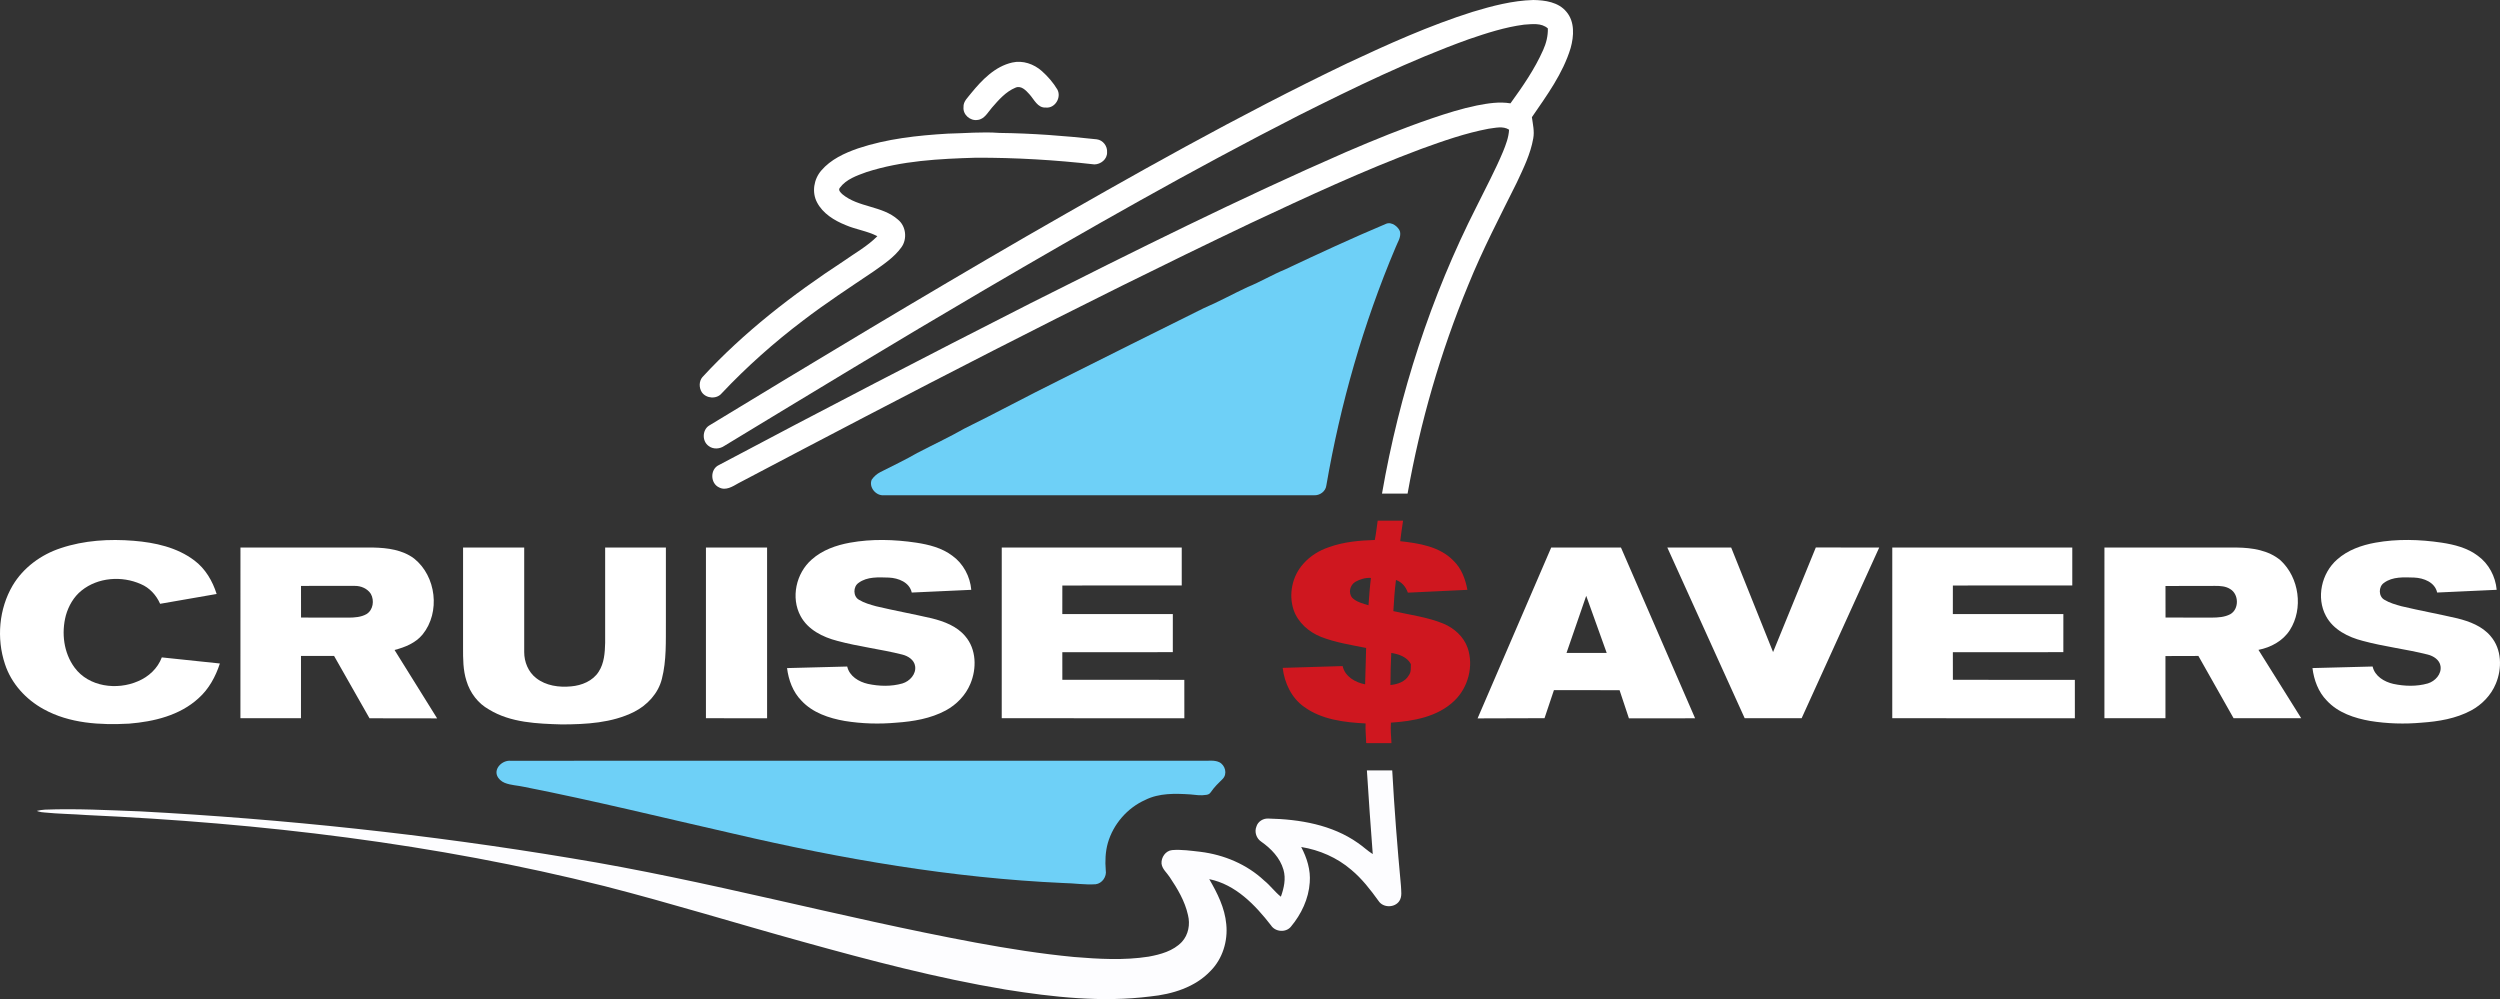 <?xml version="1.0" encoding="UTF-8" standalone="no"?>
<svg
   xmlns:dc="http://purl.org/dc/elements/1.1/"
   xmlns:cc="http://creativecommons.org/ns#"
   xmlns:rdf="http://www.w3.org/1999/02/22-rdf-syntax-ns#"
   xmlns:svg="http://www.w3.org/2000/svg"
   xmlns="http://www.w3.org/2000/svg"
   xmlns:sodipodi="http://sodipodi.sourceforge.net/DTD/sodipodi-0.dtd"
   xmlns:inkscape="http://www.inkscape.org/namespaces/inkscape"
   width="1605.782pt"
   height="641.735pt"
   viewBox="0 0 1605.782 641.735"
   version="1.1"
   id="svg54"
   sodipodi:docname="Cruise Savers TV.svg"
   inkscape:version="0.92.0 r15299">
  <rect x="0" y="0" width="1605.782" height="641.735" fill="#333333" stroke="none"/>
  <defs
     id="defs58" />
  <sodipodi:namedview
     pagecolor="#ffffff"
     bordercolor="#666666"
     borderopacity="1"
     objecttolerance="10"
     gridtolerance="10"
     guidetolerance="10"
     inkscape:pageopacity="0"
     inkscape:pageshadow="2"
     inkscape:window-width="1920"
     inkscape:window-height="1017"
     id="namedview56"
     showgrid="false"
     fit-margin-top="0"
     fit-margin-left="0"
     fit-margin-right="0"
     fit-margin-bottom="0"
     inkscape:zoom="0.34425999"
     inkscape:cx="643.92514"
     inkscape:cy="909.76787"
     inkscape:window-x="-8"
     inkscape:window-y="-8"
     inkscape:window-maximized="1"
     inkscape:current-layer="svg54" />
  <path
     style="opacity:1;fill:#ffffff;fill-opacity:1"
     inkscape:connector-curvature="0"
     id="path15"
     d="m 945.667,7.68 c 12.74,-3.85 25.79,-7.31 39.17,-7.68 7.57,0.11 16.21,1.34 21.3,7.58 5.45,6.39 4.82,15.64 2.72,23.23 -4.97,16.45 -15.32,30.47 -24.9,44.46 0.61,4.52 1.73,9.07 0.86,13.67 -1.74,10 -6.31,19.21 -10.57,28.34 -10.8,21.71 -22.04,43.24 -31.15,65.74 -17.83,43.08 -30.85,88.13 -38.99,134.03 -5.48,-0.01 -10.96,0 -16.43,-0.01 11.11,-64.04 31.35,-126.58 60.83,-184.55 5.71,-11.65 11.9,-23.09 16.9,-35.08 1.84,-4.53 3.63,-9.17 3.89,-14.11 -3.95,-2.56 -8.89,-1.11 -13.22,-0.6 -14.77,2.79 -29.01,7.8 -43.11,12.91 -37.37,13.94 -73.56,30.81 -109.65,47.72 -111.06,52.89 -220.19,109.7 -329,167.03 -3.72,2.11 -8.15,5.03 -12.48,2.7 -5.66,-2.61 -5.82,-11.64 -0.14,-14.32 66.39,-35.25 133.13,-69.87 200.15,-103.92 66.95,-33.65 134.01,-67.19 202.71,-97.16 18.23,-7.84 36.63,-15.33 55.41,-21.73 9.41,-3.18 18.9,-6.19 28.64,-8.18 7.08,-1.38 14.37,-2.57 21.58,-1.37 7.85,-10.84 15.54,-21.95 20.99,-34.23 1.96,-4.37 3.17,-9.08 3.02,-13.9 -4.19,-3.72 -10.18,-2.72 -15.28,-2.41 -12.2,1.58 -23.97,5.41 -35.56,9.37 -37.54,13.52 -73.47,31.03 -109.1,48.89 -68.61,35.02 -135.56,73.19 -202.03,112.1 -56.01,32.81 -111.46,66.54 -166.96,100.19 -2.93,2.04 -7.11,2.35 -10.02,0.12 -4.35,-2.99 -4.27,-10.16 0.08,-13.07 67.76,-41.18 135.68,-82.11 204.3,-121.83 67.63,-38.88 135.59,-77.36 205.97,-111.08 26.13,-12.24 52.53,-24.13 80.07,-32.85 z" />
  <path
     style="opacity:1;fill:#ffffff;fill-opacity:1"
     inkscape:connector-curvature="0"
     id="path17"
     d="m 650.187,40.16 c 6.75,-1.55 13.88,0.94 18.96,5.45 3.88,3.45 7.35,7.44 10.02,11.9 2.72,5.06 -1.47,12.14 -7.35,11.58 -5.4,0.38 -7.58,-5.28 -10.66,-8.6 -2.2,-2.45 -5.28,-5.76 -8.92,-4.17 -6.23,2.58 -10.77,7.86 -15.1,12.82 -2.66,3.02 -4.78,7.46 -9.26,7.9 -4.69,0.76 -9.49,-3.41 -9,-8.23 -0.24,-3.74 2.9,-6.26 4.93,-8.99 6.95,-8.5 15.27,-17.16 26.38,-19.66 z" />
  <path
     style="opacity:1;fill:#ffffff;fill-opacity:1"
     inkscape:connector-curvature="0"
     id="path19"
     d="m 608.807,85.84 c 11.03,-0.22 22.06,-1.3 33.07,-0.46 20.93,0.23 41.83,1.84 62.62,4.11 3.99,0.52 6.92,4.4 6.59,8.36 0.16,4.39 -4.04,7.73 -8.18,7.75 -25.23,-2.87 -50.62,-4.37 -76.01,-4.3 -23.63,0.7 -47.67,1.91 -70.33,9.23 -6.17,2.24 -12.99,4.55 -17.07,10.02 -1.37,1.52 0.45,3.14 1.53,4.18 10.35,8.65 25.63,7.32 35.76,16.34 5.2,4.2 6.07,12.44 2.19,17.79 -4.75,6.59 -11.68,11.08 -18.21,15.72 -15.11,10.18 -30.39,20.16 -44.88,31.25 -18.68,14.14 -36.25,29.74 -52.32,46.79 -3.22,3.92 -10.01,3.44 -12.81,-0.72 -1.84,-2.91 -1.84,-7.07 0.45,-9.72 26.6,-28.81 57.81,-52.96 90.55,-74.38 7.35,-5.2 15.42,-9.64 21.78,-16.09 -6.42,-3.35 -13.74,-4.26 -20.36,-7.12 -7.32,-2.96 -14.67,-7.42 -18.41,-14.64 -3.45,-6.55 -2.02,-14.9 2.75,-20.41 6.08,-7.13 14.9,-11.2 23.59,-14.22 18.58,-6.2 38.24,-8.33 57.7,-9.48 z" />
  <path
     sodipodi:nodetypes="cccccccccccccccccc"
     style="opacity:1;fill:#ffffff;fill-opacity:1"
     inkscape:connector-curvature="0"
     id="path21"
     d="m 39.067,352.06 c 15.01,-5.02 31.16,-5.98 46.86,-4.7 13.66,1.12 27.79,4.19 38.92,12.63 7.07,5.29 11.68,13.21 14.3,21.53 l -36.3,6.31 c -2.45,-5.55 -6.73,-10.3 -12.39,-12.66 -12.17,-5.43 -27.55,-4.35 -38.08,4.15 -5.01,3.99 -8.33,9.83 -10.07,15.93 -2.96,11.26 -1.44,24.05 5.59,33.55 9.11,12.42 27.28,14.68 40.77,8.75 6.83,-2.86 12.66,-8.28 15.26,-15.3 l 37.3,3.92 c -2.72,8.37 -7.06,16.43 -13.72,22.33 -12.04,11.06 -28.7,15.02 -44.57,16.3 -18.61,1 -38.28,-0.07 -54.93,-9.3 -11.4,-6.24 -20.78,-16.5 -24.83,-28.96 -5.49,-16.49 -3.88,-35.43 4.95,-50.47 6.85,-11.52 18.28,-19.88 30.94,-24.01 z" />
  <path
     sodipodi:nodetypes="cccccccccccccccccccccccccc"
     style="opacity:1;fill:#ffffff;fill-opacity:1"
     inkscape:connector-curvature="0"
     id="path23"
     d="m 545.907,348.58 c 14.03,-2.53 28.45,-2.11 42.52,-0.03 8.2,1.24 16.61,3.35 23.33,8.45 6.99,5.04 11.37,13.31 12.1,21.85 l -38.23,1.75 c -1.45,-6.62 -8.62,-9.33 -14.69,-9.61 -6.54,-0.18 -13.94,-0.74 -19.48,3.41 -3.57,2.42 -3.58,8.67 0.26,10.84 3.36,2.05 7.21,3.11 10.98,4.16 11.89,2.83 23.94,5.01 35.85,7.77 7.91,1.98 16.08,5.03 21.45,11.48 7.2,8.33 7.42,20.8 3.28,30.59 -3.06,7.35 -8.85,13.34 -15.82,17.11 -9.72,5.21 -20.83,7.07 -31.71,7.83 -11.03,1 -22.18,0.68 -33.11,-1.09 -10.17,-1.78 -20.68,-5.27 -27.87,-13.06 -5.5,-5.58 -8.28,-13.25 -9.23,-20.91 l 38.64,-1 c 1.4,6.25 7.48,9.84 13.31,11.16 7.26,1.54 14.96,1.77 22.15,-0.29 4.65,-1.39 8.94,-5.96 8.16,-11.09 -0.58,-4.07 -4.54,-6.54 -8.23,-7.46 -13.78,-3.48 -27.99,-5.06 -41.72,-8.79 -9.31,-2.39 -18.88,-7.11 -23.61,-15.91 -6.43,-11.87 -2.88,-27.59 7.14,-36.35 6.8,-6.07 15.68,-9.2 24.53,-10.81 z" />
  <path
     sodipodi:nodetypes="cccccccccccccccccccccccccc"
     style="opacity:1;fill:#ffffff;stroke-width:1;fill-opacity:1"
     inkscape:connector-curvature="0"
     id="path23-4"
     d="m 1525.697,348.571 c 14.03,-2.53 28.45,-2.11 42.52,-0.03 8.2,1.24 16.61,3.35 23.33,8.45 6.99,5.04 11.37,13.31 12.1,21.85 l -38.23,1.75 c -1.45,-6.62 -8.62,-9.33 -14.69,-9.61 -6.54,-0.18 -13.94,-0.74 -19.48,3.41 -3.57,2.42 -3.58,8.67 0.26,10.84 3.36,2.05 7.21,3.11 10.98,4.16 11.89,2.83 23.94,5.01 35.85,7.77 7.91,1.98 16.08,5.03 21.45,11.48 7.2,8.33 7.42,20.8 3.28,30.59 -3.06,7.35 -8.85,13.34 -15.82,17.11 -9.72,5.21 -20.83,7.07 -31.71,7.83 -11.03,1 -22.18,0.68 -33.11,-1.09 -10.17,-1.78 -20.68,-5.27 -27.87,-13.06 -5.5,-5.58 -8.28,-13.25 -9.23,-20.91 l 38.64,-1 c 1.4,6.25 7.48,9.84 13.31,11.16 7.26,1.54 14.96,1.77 22.15,-0.29 4.65,-1.39 8.94,-5.96 8.16,-11.09 -0.58,-4.07 -4.54,-6.54 -8.23,-7.46 -13.78,-3.48 -27.99,-5.06 -41.72,-8.79 -9.31,-2.39 -18.88,-7.11 -23.61,-15.91 -6.43,-11.87 -2.88,-27.59 7.14,-36.35 6.8,-6.07 15.68,-9.2 24.53,-10.81 z" />
  <path
     sodipodi:nodetypes="ccccccccccccccccccc"
     style="opacity:1;fill:#ffffff;fill-opacity:1"
     inkscape:connector-curvature="0"
     id="path27"
     d="m 154.447,351.69 85.4,0.01 c 9.05,0.19 18.7,1.45 26.14,7.05 14.24,11.36 16.97,34.5 5.5,48.72 -4.51,5.54 -11.34,8.27 -18.07,10.02 l 27.36,43.93 -43.44,-0.06 -22.76,-40.06 -21.25,0.03 -0.01,39.99 h -38.89 l 0.02,-109.63 m 38.89,24.64 0.02,20.33 c 10.17,0.08 20.35,0 30.52,0.05 3.92,-0.04 8.07,-0.29 11.55,-2.28 4.29,-2.64 5.11,-8.77 2.78,-12.96 -2.22,-3.45 -6.31,-5.19 -10.32,-5.15 -11.52,-0.02 -23.03,-0.01 -34.55,0.01 z" />
  <path
     sodipodi:nodetypes="ccccccccccccccccc"
     style="opacity:1;fill:#ffffff;fill-opacity:1"
     inkscape:connector-curvature="0"
     id="path29"
     d="m 297.437,351.69 39.27,-0.01 c -0.01,22.39 -0.01,44.79 0,67.19 -0.01,6.31 2.6,12.73 7.65,16.65 6.28,4.96 14.73,6.11 22.49,5.35 6.78,-0.58 13.89,-3.45 17.67,-9.38 3.59,-5.48 4.02,-12.24 4.18,-18.6 0.01,-20.4 0,-40.8 0,-61.19 l 39.01,-0.02 c 0,16.05 -0.01,32.09 0,48.14 -0.08,12.09 0.46,24.43 -2.58,36.25 -2.33,9.37 -9.41,16.89 -17.88,21.2 -14.31,7.13 -30.68,7.98 -46.37,8.04 -15.89,-0.47 -32.84,-1.05 -46.8,-9.59 -7.03,-3.87 -12.18,-10.73 -14.46,-18.37 -2.23,-6.92 -2.21,-14.28 -2.19,-21.47 0.02,-21.4 -0.01,-42.79 0.01,-64.19 z" />
  <path
     sodipodi:nodetypes="ccccc"
     style="opacity:1;fill:#ffffff;fill-opacity:1"
     inkscape:connector-curvature="0"
     id="path31"
     d="m 453.437,351.69 39.27,-0.01 0.01,109.68 -39.29,-0.04 z" />
  <path
     sodipodi:nodetypes="ccccccccccccc"
     style="opacity:1;fill:#ffffff;fill-opacity:1"
     inkscape:connector-curvature="0"
     id="path33"
     d="m 643.437,351.69 h 115.61 v 24.36 l -76.69,0.03 -0.02,18.33 70.99,0.01 -0.01,24.47 -70.97,0.03 0.01,17.73 78.35,0.02 0.02,24.68 -117.3,-0.03 z" />
  <path
     sodipodi:nodetypes="ccccccccccccc"
     style="opacity:1;fill:#ffffff;fill-opacity:1"
     inkscape:connector-curvature="0"
     id="path35"
     d="m 949.067,461.43 47.3,-109.76 44.8,0.02 47.62,109.68 -42.51,0.03 -6.01,-18.09 -42.16,-0.02 -6.04,18.01 -43,0.13 m 57.12,-42.04 25.81,-0.02 -13.15,-36.66 z" />
  <path
     sodipodi:nodetypes="cccccccc"
     style="opacity:1;fill:#ffffff;fill-opacity:1"
     inkscape:connector-curvature="0"
     id="path37"
     d="m 1070.937,351.68 h 41.02 l 26.91,67.16 27.46,-67.2 40.71,0.07 -49.82,109.61 -36.59,-0.01 z" />
  <path
     sodipodi:nodetypes="ccccccccccccc"
     style="opacity:1;fill:#ffffff;fill-opacity:1"
     inkscape:connector-curvature="0"
     id="path39"
     d="m 1215.437,351.69 115.62,0.01 v 24.34 l -76.7,0.04 -0.02,18.34 h 70.99 l -0.01,24.47 -70.97,0.03 0.02,17.74 78.34,0.02 0.01,24.68 -117.29,-0.04 z" />
  <path
     sodipodi:nodetypes="ccccccccccccccccccc"
     style="opacity:1;fill:#ffffff;fill-opacity:1"
     inkscape:connector-curvature="0"
     id="path41"
     d="m 1351.707,351.7 h 85.14 c 9.78,0.13 20.33,1.7 28.02,8.26 11.96,11.13 14.73,30.99 5.9,44.81 -4.48,6.95 -12.17,11.09 -20.14,12.65 l 27.47,43.91 h -43.44 l -22.6,-40 -21.16,0.06 v 39.91 l -39.2,0.01 0.01,-109.61 m 39.21,24.71 0.03,20.22 c 9.96,0.11 19.92,0.01 29.89,0.06 3.96,-0.03 8.15,-0.28 11.72,-2.19 5.76,-3.27 5.54,-12.85 -0.07,-16.14 -2.85,-1.85 -6.36,-2.05 -9.64,-2.03 -10.65,0.08 -21.29,-0.07 -31.93,0.08 z" />
  <path
     style="opacity:1;fill:#fdfdff;fill-opacity:1"
     inkscape:connector-curvature="0"
     id="path43"
     d="m 877.977,494.84 c 5.42,0 10.84,-0.01 16.27,0.01 1.36,24.7 3.29,49.37 5.59,74.01 0.11,3.28 0.91,7.02 -1.07,9.93 -2.99,4.39 -10.36,4.4 -13.29,-0.08 -5.2,-7.21 -10.69,-14.34 -17.57,-20.05 -9.05,-7.77 -20.39,-12.72 -32.13,-14.62 3.67,6.97 6.14,14.77 5.49,22.74 -0.67,10.49 -5.42,20.46 -12.1,28.45 -3.23,3.94 -10.06,3.41 -12.78,-0.86 -10.19,-13.13 -22.72,-26.24 -39.68,-29.69 5.21,8.95 10.01,18.47 10.95,28.95 1.11,10.79 -2.36,22.18 -10.05,29.95 -9.95,10.6 -24.67,15.04 -38.75,16.46 -31.05,3.92 -62.43,0.46 -93.16,-4.46 -43.93,-7.34 -87.06,-18.73 -129.94,-30.64 -42.53,-11.76 -84.71,-24.8 -127.46,-35.77 -108.76,-27.32 -220.63,-40.56 -332.51,-45.64 -9.048,-0.67 -18.146,-0.75 -27.174,-1.655 -1.404,-0.126 -2.613,-0.234 -3.84,-0.616 -0.382,-0.125 -0.76,-0.259 -1.136,-0.398 1.71,-0.4 3.44,-0.74 5.19,-0.81 20.41,-0.77 40.82,0.34 61.21,1.11 92.63,4.94 185.04,14.78 276.55,30.04 87.49,14.28 173.03,38.1 260.15,54.27 20.92,3.85 41.94,7.21 63.12,9.22 15.92,1.31 32.07,2.25 47.92,-0.22 7.66,-1.4 15.8,-3.62 21.34,-9.45 4.24,-4.6 5.45,-11.34 3.93,-17.3 -1.96,-8.9 -6.72,-16.86 -11.74,-24.35 -1.82,-2.83 -4.81,-5.11 -5.24,-8.64 -0.31,-4 2.61,-8.3 6.78,-8.7 6.07,-0.5 12.14,0.43 18.17,1.1 15.12,1.87 29.86,8.02 41.03,18.51 3.87,3.13 6.79,7.22 10.67,10.34 1.98,-5.52 3.35,-11.59 1.66,-17.37 -2.19,-7.62 -7.94,-13.55 -14.28,-18 -3.09,-2.03 -4.5,-6.2 -3.1,-9.65 0.95,-3.34 4.44,-5.45 7.85,-5.18 19.94,0.45 40.77,3.96 57.39,15.7 3.28,2.22 6.13,5.01 9.5,7.12 -1.43,-17.9 -2.59,-35.83 -3.76,-53.76 z"
     sodipodi:nodetypes="cccccccccccccccccccccccccccccccccccccccccc" />
  <g
     id="#6ed0f7ff"
     transform="translate(-74.123,-33.13)">
    <path
       d="m 964.22,176.96 c 3.99,-1.87 8.465,2.367 9.17,5 0.75,3.74 -1.71,6.93 -2.94,10.26 -20.69,48.93 -35.36,100.35 -44.39,152.68 -0.43,3.89 -4.27,6.62 -8.06,6.34 -92.02,-0.01 -184.04,0.01 -276.05,-0.01 -5.12,0.56 -9.94,-5.1 -7.93,-9.98 1.4,-2.04 3.32,-3.72 5.52,-4.86 7.93,-4.07 16.01,-7.83 23.72,-12.3 10.07,-5.26 20.4,-10.05 30.28,-15.68 20.49,-10.07 40.53,-20.95 61,-31.05 30.86,-15.45 61.71,-30.93 92.64,-46.23 9.68,-4.13 18.89,-9.25 28.42,-13.68 8.14,-3.31 15.71,-7.86 23.84,-11.21 21.43,-10.1 42.93,-20.08 64.78,-29.28 z"
       id="path46"
       inkscape:connector-curvature="0"
       style="opacity:1;fill:#6ed0f7"
       sodipodi:nodetypes="ccccccccccccccc" />
    <path
       d="m 393.4,531.28 c -1.858,-4.801 3.46,-9.88 8.53,-9.5 148.37,-0.03 296.75,0 445.12,-0.02 3.37,0.13 6.98,-0.56 10.16,0.9 3.88,1.86 5.44,7.54 2.28,10.75 -2.716,2.647 -5.447,5.297 -7.565,8.429 -0.853,1.261 -1.592,1.607 -2.913,1.826 -1.795,0.297 -3.608,0.346 -5.415,0.204 -1.721,-0.223 -3.374,-0.389 -4.983,-0.49 -9.74,-0.609 -19.94,-0.912 -28.863,3.54 -11.52,5.14 -20.54,15.53 -24.04,27.65 -1.6,5.68 -1.83,11.64 -1.35,17.5 0.75,4.1 -2.32,8.53 -6.49,9.02 -6.95,0.48 -13.85,-0.69 -20.78,-0.79 C 685.7,597.1 615,584.87 545.49,568.67 500.64,558.49 455.97,547.45 410.84,538.56 c -4.18,-0.96 -8.61,-0.993 -12.58,-2.61 -2.096,-0.854 -4.053,-2.586 -4.86,-4.67 z"
       id="path48"
       inkscape:connector-curvature="0"
       style="opacity:1;fill:#6ed0f7"
       sodipodi:nodetypes="sccccsscccccccccss" />
  </g>
  <g
     id="#cf171fff"
     transform="translate(-74.123,-33.13)">
    <path
       d="m 959.02,367.58 16.31,-0.01 c -0.65,4.38 -1.34,8.76 -1.84,13.17 12.06,1.34 25.38,3.39 34.21,12.55 5.16,4.91 7.67,11.84 8.94,18.7 l -38.23,1.81 c -1.29,-3.71 -3.85,-6.83 -7.64,-8.15 -0.86,6.64 -1.28,13.33 -1.68,20.01 10.79,2.46 21.95,3.83 32.24,8.07 6.87,2.91 12.9,8.3 15.44,15.45 4.04,11.7 0.42,25.56 -8.51,34.06 -10.73,10.39 -26.39,13.11 -40.73,14.05 -0.32,4.4 0.08,8.79 0.34,13.18 l -16.24,-0.04 c -0.06,-4.21 -0.6,-8.4 -0.38,-12.62 -13.6,-0.71 -28.08,-2.39 -39.41,-10.61 -8.19,-5.72 -12.69,-15.37 -13.84,-25.09 l 38.49,-1.15 c 1.51,6.7 8.13,10.56 14.46,11.71 0.33,-7.78 0.34,-15.57 0.65,-23.35 -9.76,-1.96 -19.68,-3.49 -28.99,-7.11 -7.8,-3.12 -14.77,-9.18 -17.57,-17.26 -3.38,-10.07 -0.91,-21.84 6.22,-29.71 4.33,-4.96 10.11,-8.51 16.33,-10.61 9.45,-3.45 19.6,-4.35 29.59,-4.67 0.82,-4.1 1.23,-8.26 1.84,-12.38 m -14.33,39.25 c -3.49,2.09 -4.74,7.17 -1.95,10.35 2.84,2.68 6.75,3.64 10.39,4.72 0.44,-5.86 0.8,-11.73 1.56,-17.56 -3.48,-0.24 -6.99,0.8 -10,2.49 m 23.05,45.7 c -0.35,6.86 -0.48,13.73 -0.53,20.61 4.54,-0.47 9.53,-2.07 11.86,-6.34 1.54,-2.06 1.16,-4.72 1.27,-7.12 -2.49,-4.64 -7.72,-6.39 -12.6,-7.15 z"
       id="path51"
       inkscape:connector-curvature="0"
       style="opacity:1;fill:#cf171f"
       sodipodi:nodetypes="cccccccccccccccccccccccccccccccccccc" />
  </g>
</svg>
